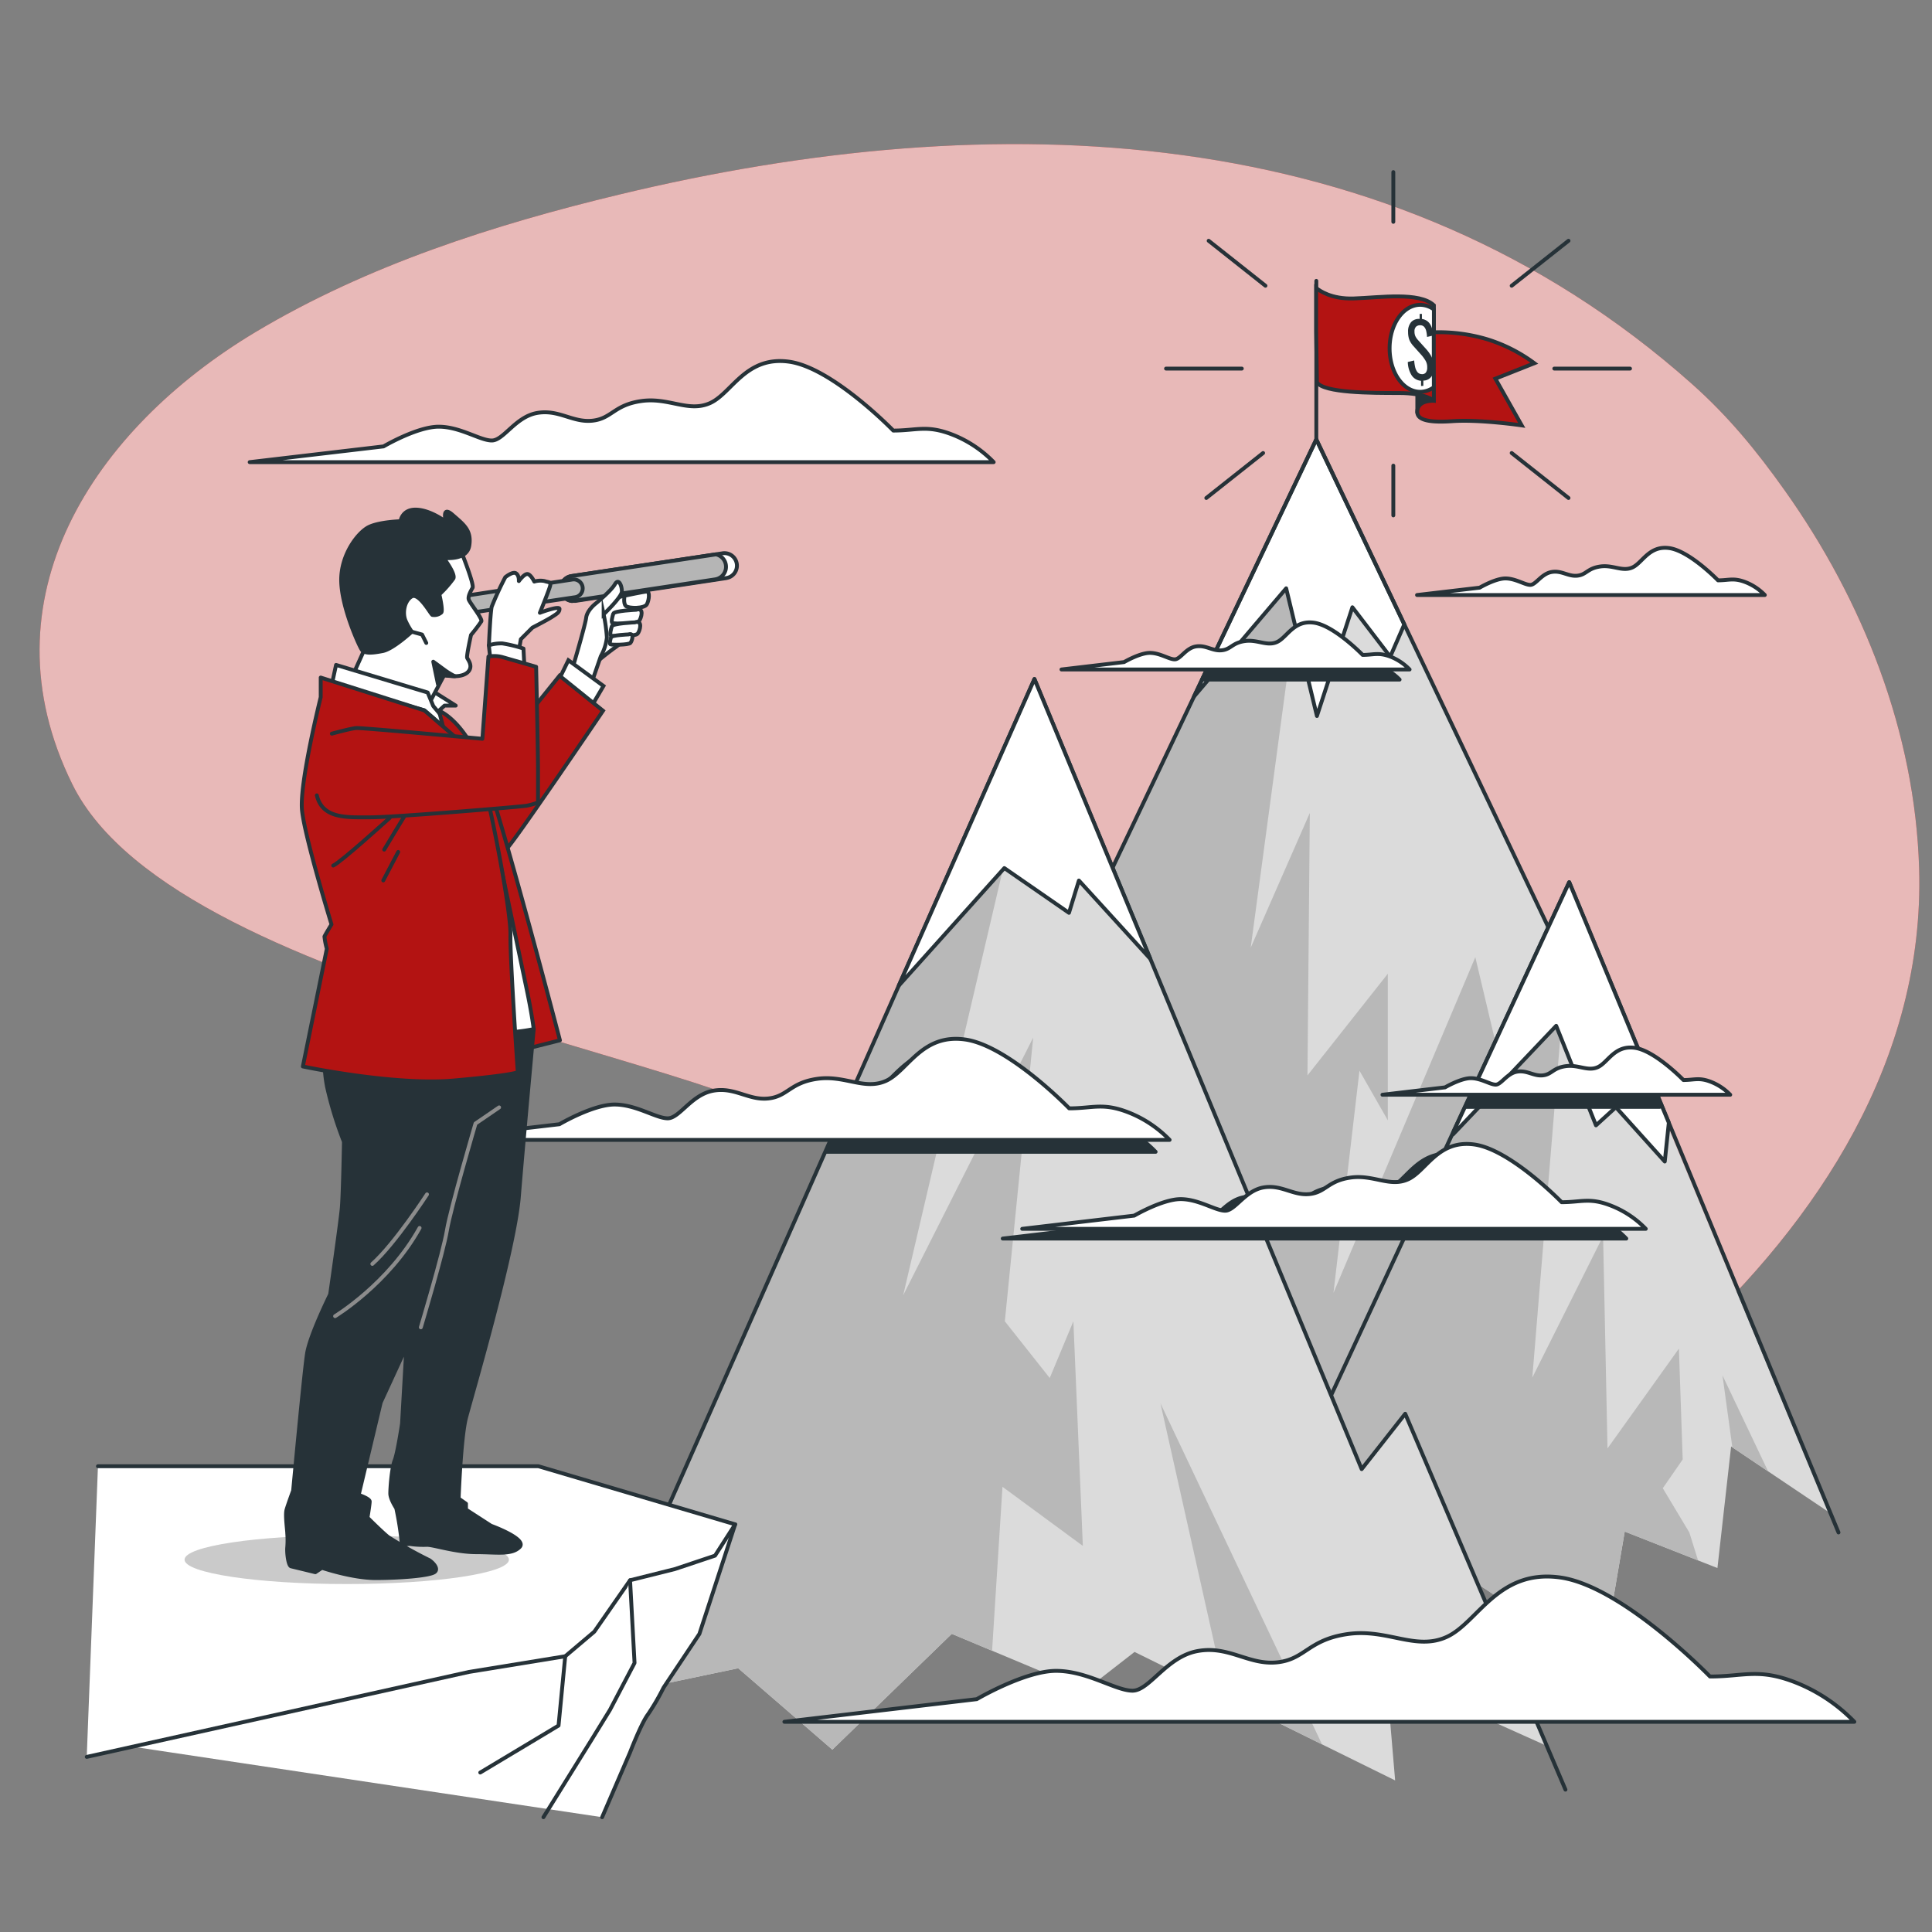 <svg xmlns="http://www.w3.org/2000/svg" viewBox="0 0 500 500"><rect x="0" y="0" width="500" height="500" fill="#808080" stroke="none"/><g id="freepik--background-simple--inject-67"><path d="M434.5,349c-4.55,4.15-9.22,8.16-13.93,12-32.56,26.73-70.25,46.5-112.8,50.32l-3.14.26c-79.5,5.83-78-89-87.52-112.32S46.45,259.2,18.74,203C-5,155,24.27,111,66.15,85.93c28.92-17.29,61.7-27.79,94.29-35.62C257,27.1,360,30.12,437.82,99.32c9.45,8.4,16.72,17.28,24,27.52,20.34,28.59,33.82,62.71,34.85,98,1.43,49.21-25.92,90.86-61,123.11Z" style="fill:#B31312"></path><path d="M434.5,349c-4.55,4.15-9.22,8.16-13.93,12-32.56,26.73-70.25,46.5-112.8,50.32l-3.14.26c-79.5,5.83-78-89-87.52-112.32S46.45,259.2,18.74,203C-5,155,24.27,111,66.15,85.93c28.92-17.29,61.7-27.79,94.29-35.62C257,27.1,360,30.12,437.82,99.32c9.45,8.4,16.72,17.28,24,27.52,20.34,28.59,33.82,62.71,34.85,98,1.43,49.21-25.92,90.86-61,123.11Z" style="fill:#fff;opacity:0.7"></path></g><g id="freepik--Moutains--inject-67"><polygon points="406.86 252.91 406.86 371.51 273.55 371.51 274.45 252.91 275 251.76 299.42 200.42 311.09 175.88 313.47 170.89 340.66 113.71 341.22 114.89 378.07 192.37 406.86 252.91" style="fill:#dbdbdb"></polygon><polygon points="409.96 366.42 406.86 366.99 382.48 371.51 322.53 371.51 279.02 279.53 275 251.76 299.42 200.42 311.09 175.88 313.47 170.89 340.66 113.71 341.22 114.89 323.68 245.27 338.98 210.39 338.37 278.31 359.17 252 359.17 289.94 351.83 277.09 345.1 334.6 381.81 247.72 406.86 353.35 409.96 366.42" style="fill:#b8b8b8"></polygon><polygon points="311.09 175.88 309 180.27 332.86 152.26 340.82 185.3 350 157.16 359.79 169.96 363.43 161.59 341.22 114.89 340.66 113.71 313.47 170.89 311.09 175.88" style="fill:#fff;stroke:#263238;stroke-linecap:round;stroke-linejoin:round"></polygon><polygon points="406.86 252.91 406.86 371.51 273.55 371.51 274.45 252.91 275 251.76 299.42 200.42 311.09 175.88 313.47 170.89 340.66 113.71 341.22 114.89 378.07 192.37 406.86 252.91" style="fill:none;stroke:#263238;stroke-linecap:round;stroke-linejoin:round"></polygon><polygon points="473.18 391.26 448.01 374.35 444.47 405.81 420.48 396.37 414.59 430.97 373.69 404.24 339.09 404.24 341.05 369.24 379.55 286.46 381.29 282.73 403.97 233.97 422.06 268.58 425.16 276.02 429.51 286.46 473.18 391.26" style="fill:#dbdbdb"></polygon><polygon points="445.78 355.96 448.33 374.56 457.59 380.79 445.78 355.96" style="fill:#b8b8b8"></polygon><polygon points="420.48 396.37 439.46 403.84 437.2 396.6 430.33 385.15 435.48 377.71 434.5 349.02 416.02 374.85 414.88 319.9 396.56 356.53 406.28 238.39 403.97 233.97 381.29 282.73 379.55 286.46 341.05 369.24 339.09 404.24 373.69 404.24 414.59 430.97 420.48 396.37" style="fill:#b8b8b8"></polygon><polyline points="475.8 396.6 406.11 228.31 327.31 398.13" style="fill:none;stroke:#263238;stroke-linecap:round;stroke-linejoin:round"></polyline><polygon points="413.04 291.24 418.19 286.55 430.84 300.6 431.89 290.57 406.11 228.31 376.08 293.04 376.04 293.58 402.74 265.48 413.04 291.24" style="fill:#fff;stroke:#263238;stroke-linecap:round;stroke-linejoin:round"></polygon><polygon points="358.72 433.14 361.06 460.77 342.14 451.44 317.36 439.22 293.62 427.52 280.97 437.36 246.32 422.84 215.41 452.81 191.05 431.74 162.02 437.82 163.89 409.72 213.79 298.09 220.27 283.58 264.58 184.46 279.1 217.71 292.68 235.51 352.4 380.21 363.67 365.88 400.4 451.87 358.72 433.14" style="fill:#dbdbdb"></polygon><polygon points="271.67 356.63 260.05 341.95 267.39 268.52 233.74 335.22 263.11 209.78 264.97 185.34 264.58 184.46 220.27 283.58 213.79 298.09 163.89 409.72 162.02 437.82 191.05 431.74 215.41 452.81 246.32 422.84 256.75 427.21 259.44 384.78 280.24 400.08 277.79 341.95 271.67 356.63" style="fill:#b8b8b8"></polygon><polyline points="405.14 463.16 363.67 365.88 352.4 380.21 267.71 175.73 167.05 403.25" style="fill:none;stroke:#263238;stroke-linecap:round;stroke-linejoin:round"></polyline><polygon points="297.7 248.15 267.71 175.73 232.61 255.07 259.92 224.66 276.65 236.24 279.22 227.88 297.7 248.15" style="fill:#fff;stroke:#263238;stroke-linecap:round;stroke-linejoin:round"></polygon><polygon points="342.14 451.44 317.36 439.22 300.32 363.17 342.14 451.44" style="fill:#b8b8b8"></polygon></g><g id="freepik--Clouds--inject-67"><path d="M362.21,175.88H311.09l2.38-5h.15c2.38-.24,2.62-1.9,5.95-2.38s5.72,1.43,8.34.24,4.29-5.72,9.53-5,12.62,8.33,12.62,8.33c2.86,0,4.05-.71,7.15.48A14.13,14.13,0,0,1,362.21,175.88Z" style="fill:#263238;stroke:#263238;stroke-linecap:round;stroke-linejoin:round"></path><path d="M352.65,169.49s-7.39-7.63-12.63-8.34-6.91,3.81-9.53,5-5-.71-8.33-.24-3.58,2.15-6,2.39-4.05-1.43-6.67-1-4,3.34-5.48,3.34-3.81-1.67-6.43-1.67-6.67,2.38-6.67,2.38l-16.2,1.91H364.8a14.06,14.06,0,0,0-5-3.34C356.7,168.77,355.51,169.49,352.65,169.49Z" style="fill:#fff;stroke:#263238;stroke-linecap:round;stroke-linejoin:round"></path><path d="M444.62,150.19s-7.38-7.62-12.62-8.34-6.91,3.81-9.53,5-5-.72-8.34-.24-3.57,2.14-5.95,2.38-4.05-1.43-6.67-.95-4.05,3.33-5.48,3.33-3.81-1.67-6.43-1.67-6.67,2.39-6.67,2.39l-16.2,1.9h90a14.13,14.13,0,0,0-5-3.33C448.67,149.48,447.48,150.19,444.62,150.19Z" style="fill:#fff;stroke:#263238;stroke-linecap:round;stroke-linejoin:round"></path><path d="M399.11,313.65S385.88,300,376.48,298.71s-12.37,6.83-17.07,9-9-1.28-14.94-.43-6.4,3.85-10.67,4.27-7.26-2.56-11.95-1.7-7.26,6-9.82,6-6.83-3-11.52-3-12,4.27-12,4.27l-29,3.42H420.88a25.17,25.17,0,0,0-9-6C406.36,312.37,404.23,313.65,399.11,313.65Z" style="fill:#263238;stroke:#263238;stroke-linecap:round;stroke-linejoin:round"></path><path d="M404.15,311.13s-13.23-13.66-22.63-14.94-12.37,6.83-17.07,9-9-1.28-14.94-.43-6.4,3.85-10.67,4.27-7.26-2.56-11.95-1.7-7.26,6-9.82,6-6.83-3-11.52-3-12,4.27-12,4.27l-29,3.42H425.92a25.17,25.17,0,0,0-9-6C411.4,309.85,409.27,311.13,404.15,311.13Z" style="fill:#fff;stroke:#263238;stroke-linecap:round;stroke-linejoin:round"></path><path d="M429.51,286.46h-50l1.74-3.73a15.41,15.41,0,0,0,3.54,1.11c1.43,0,2.86-2.86,5.48-3.33s4.29,1.19,6.67.95,2.62-1.91,6-2.38,5.71,1.43,8.33.23,4.29-5.71,9.53-5a12.48,12.48,0,0,1,4.36,1.71Z" style="fill:#263238;stroke:#263238;stroke-linecap:round;stroke-linejoin:round"></path><path d="M435.67,279.51s-7.38-7.63-12.62-8.34-6.91,3.81-9.53,5-5-.71-8.34-.24-3.57,2.15-5.95,2.38-4.05-1.42-6.67-.95-4.05,3.34-5.48,3.34-3.81-1.67-6.43-1.67-6.67,2.38-6.67,2.38l-16.2,1.91h90a14.08,14.08,0,0,0-5-3.34C439.72,278.79,438.53,279.51,435.67,279.51Z" style="fill:#fff;stroke:#263238;stroke-linecap:round;stroke-linejoin:round"></path><path d="M299.07,298.09H213.79l6.48-14.51a10.11,10.11,0,0,0,5.45-.77c5.61-2.54,9.17-12.22,20.38-10.69s27,17.82,27,17.82c6.11,0,8.66-1.52,15.28,1A30.18,30.18,0,0,1,299.07,298.09Z" style="fill:#263238;stroke:#263238;stroke-linecap:round;stroke-linejoin:round"></path><path d="M276.71,286.84s-15.79-16.3-27-17.83-14.77,8.15-20.38,10.7-10.69-1.53-17.82-.51-7.64,4.58-12.74,5.09-8.66-3.05-14.26-2-8.66,7.13-11.71,7.13-8.15-3.57-13.76-3.57-14.26,5.1-14.26,5.1L110.16,295H302.69a30.06,30.06,0,0,0-10.7-7.13C285.37,285.31,282.83,286.84,276.71,286.84Z" style="fill:#fff;stroke:#263238;stroke-linecap:round;stroke-linejoin:round"></path><path d="M231.18,111.43s-15.79-16.3-27-17.83-14.77,8.15-20.38,10.7-10.69-1.53-17.83-.51-7.64,4.58-12.73,5.09-8.66-3-14.26-2S130.33,114,127.27,114s-8.15-3.57-13.75-3.57-14.26,5.1-14.26,5.1l-34.64,4.07H257.16a30.18,30.18,0,0,0-10.7-7.13C239.84,109.9,237.29,111.43,231.18,111.43Z" style="fill:#fff;stroke:#263238;stroke-linecap:round;stroke-linejoin:round"></path><path d="M442.54,433.88s-22.71-23.44-38.83-25.64-21.24,11.72-29.3,15.39-15.39-2.2-25.64-.74-11,6.6-18.32,7.33-12.45-4.4-20.51-2.93-12.46,10.26-16.85,10.26-11.72-5.13-19.78-5.13-20.52,7.32-20.52,7.32L203,445.6H479.9a43.24,43.24,0,0,0-15.38-10.25C455,431.68,451.33,433.88,442.54,433.88Z" style="fill:#fff;stroke:#263238;stroke-linecap:round;stroke-linejoin:round"></path></g><g id="freepik--Flag--inject-67"><line x1="340.66" y1="113.71" x2="340.66" y2="72.69" style="fill:none;stroke:#263238;stroke-linecap:round;stroke-linejoin:round"></line><path d="M366.8,106.76V99.17a10.75,10.75,0,0,1,3.89,3.59,5.09,5.09,0,0,1,.4,1A3.81,3.81,0,0,0,366.8,106.76Z" style="fill:#263238;stroke:#263238;stroke-linecap:round;stroke-linejoin:round"></path><path d="M350.4,77.24c-5.91.22-9-2.09-9.78-2.7v11.3l.2,13.1c1.76,2.77,14.12,2.77,21.19,2.77s9.08,2,9.08,2V79C367.31,75.48,357.21,77,350.4,77.24Z" style="fill:#B31312;stroke:#263238;stroke-miterlimit:10"></path><path d="M371.09,80.09a6.09,6.09,0,0,0-3.54-1.2c-4.37,0-7.92,5-7.92,11.26s3.55,11.25,7.92,11.25a6.09,6.09,0,0,0,3.54-1.2Z" style="fill:#fff;stroke:#263238;stroke-linecap:round;stroke-linejoin:round"></path><path d="M371.09,103.73s-4.41-.33-4.29,3c.06,1.59,2,2.77,9.08,2.27s17.94,1.09,17.94,1.09L387,98l10.09-4A40.35,40.35,0,0,0,385,87.84,43.75,43.75,0,0,0,371.06,86Z" style="fill:#B31312;stroke:#263238;stroke-miterlimit:10"></path><path d="M367.77,99.89V98.55A3.18,3.18,0,0,1,365.25,97a6.76,6.76,0,0,1-.91-3.32l1.65-.39a10.84,10.84,0,0,0,.23,1.63,3.33,3.33,0,0,0,.56,1.31,1.47,1.47,0,0,0,1.11.59,1.23,1.23,0,0,0,1.1-.38,2.09,2.09,0,0,0,.37-1.33,3.29,3.29,0,0,0-.42-1.75,10,10,0,0,0-1-1.4l-2.25-2.51a6.12,6.12,0,0,1-.71-1,4,4,0,0,1-.43-1.15,6,6,0,0,1-.14-1.39,3.67,3.67,0,0,1,.8-2.56,2.69,2.69,0,0,1,2.2-.81v-1.3l.58,0v1.3a3.29,3.29,0,0,1,1.21.44,2.85,2.85,0,0,1,.87.86,4.11,4.11,0,0,1,.56,1.27,9,9,0,0,1,.28,1.72l-1.59.37a9.35,9.35,0,0,0-.2-1.46,2.58,2.58,0,0,0-.52-1.12,1.34,1.34,0,0,0-1.06-.44,1.5,1.5,0,0,0-1.08.38,1.64,1.64,0,0,0-.39,1.22,2.92,2.92,0,0,0,.21,1.19,4.13,4.13,0,0,0,.67,1l2.26,2.51a10.14,10.14,0,0,1,.93,1.25,6.89,6.89,0,0,1,.71,1.5,5.78,5.78,0,0,1,.27,1.81,4.51,4.51,0,0,1-.35,1.84,2.6,2.6,0,0,1-2.41,1.62v1.36Z" style="fill:#263238"></path><line x1="360.59" y1="44.54" x2="360.59" y2="57.41" style="fill:none;stroke:#263238;stroke-linecap:round;stroke-linejoin:round"></line><line x1="360.59" y1="120.51" x2="360.59" y2="133.38" style="fill:none;stroke:#263238;stroke-linecap:round;stroke-linejoin:round"></line><line x1="312.8" y1="62.31" x2="327.5" y2="73.95" style="fill:none;stroke:#263238;stroke-linecap:round;stroke-linejoin:round"></line><line x1="405.93" y1="62.31" x2="391.22" y2="73.95" style="fill:none;stroke:#263238;stroke-linecap:round;stroke-linejoin:round"></line><line x1="405.93" y1="128.88" x2="391.22" y2="117.24" style="fill:none;stroke:#263238;stroke-linecap:round;stroke-linejoin:round"></line><line x1="312.19" y1="128.88" x2="326.89" y2="117.24" style="fill:none;stroke:#263238;stroke-linecap:round;stroke-linejoin:round"></line><line x1="321.38" y1="95.39" x2="301.77" y2="95.39" style="fill:none;stroke:#263238;stroke-linecap:round;stroke-linejoin:round"></line><line x1="421.85" y1="95.39" x2="402.25" y2="95.39" style="fill:none;stroke:#263238;stroke-linecap:round;stroke-linejoin:round"></line></g><g id="freepik--Floor--inject-67"><path d="M155.83,470.29l7.23-16.77s2.89-7.52,4.63-9.83a59.76,59.76,0,0,0,4.05-6.95L181,422.86l9.26-28.36-25.69,8.57-19.75,15.19-27,13.29-93.42,19" style="fill:#fff;stroke:#263238;stroke-linecap:round;stroke-linejoin:round"></path><polyline points="25.35 379.46 139.34 379.46 190.26 394.5 185.05 402.6 174.63 406.08 163.06 408.97 153.8 422.28 146.28 428.64 121.4 432.69 22.45 454.68" style="fill:#fff;stroke:#263238;stroke-linecap:round;stroke-linejoin:round"></polyline><polyline points="163.06 408.97 164.22 430.38 157.85 442.53 153.22 450.05 140.64 470.29" style="fill:#fff;stroke:#263238;stroke-linecap:round;stroke-linejoin:round"></polyline><polyline points="146.28 428.64 144.55 446.58 135.87 451.79 124.29 458.73" style="fill:#fff;stroke:#263238;stroke-linecap:round;stroke-linejoin:round"></polyline></g><g id="freepik--Character--inject-67"><path d="M131.71,403.64c0,3.49-18.78,6.31-41.95,6.31s-42-2.82-42-6.31,18.79-6.31,42-6.31S131.71,400.16,131.71,403.64Z" style="opacity:0.21"></path><path d="M155.09,170.75s2.66-2.18,4.23-3.26,4.36-4.12,4.6-5.33,1.57-8.47,1.57-8.47a9.75,9.75,0,0,0-2.78.24c-1.81.37-3.39.85-3.39.85l-4.84,5.81Z" style="fill:#fff;stroke:#263238;stroke-miterlimit:10"></path><path d="M161.62,154.18s-.36,2,.36,2.66,4.84.72,5.45-.49.73-3.26,0-3.26S161.62,154.18,161.62,154.18Z" style="fill:#fff;stroke:#263238;stroke-miterlimit:10"></path><path d="M164.65,157.81s-5.69.24-5.93,1-.61,2.18-.24,2.42,6.29.25,6.89-.48S166.82,157.08,164.65,157.81Z" style="fill:#fff;stroke:#263238;stroke-miterlimit:10"></path><path d="M164.28,161.07s-5.68.24-5.93,1-.6,2.18-.24,2.42,6.29.24,6.9-.48S166.46,160.35,164.28,161.07Z" style="fill:#fff;stroke:#263238;stroke-miterlimit:10"></path><path d="M162.62,164.19s-4.3.18-4.48.73-.46,1.65-.19,1.83,4.76.18,5.21-.37S164.26,163.64,162.62,164.19Z" style="fill:#fff;stroke:#263238;stroke-miterlimit:10"></path><path d="M187.87,149.63l-39,5.89-.48,0H148a3.25,3.25,0,0,1-.11-6.44l37.41-5.63,1.59-.24a3.24,3.24,0,1,1,1,6.4Z" style="fill:#fff;stroke:#263238;stroke-miterlimit:10"></path><path d="M185.1,149.94,148,155.54a3.25,3.25,0,0,1-.11-6.44l37.41-5.63a3.29,3.29,0,0,1-.22,6.47Z" style="fill:#b5b5b5;stroke:#263238;stroke-miterlimit:10"></path><path d="M121.57,158.67a2.31,2.31,0,0,1-.34-4.6L148,150a2.32,2.32,0,1,1,.69,4.58l-26.81,4Z" style="fill:#b5b5b5;stroke:#263238;stroke-miterlimit:10"></path><path d="M148.31,172.45s3.15-10.65,3.39-12.59,2.42-3.63,2.42-3.63,4-3.26,5-5,1.82.36,1.82,1.82-4.72,5.93-4.72,5.93a41.2,41.2,0,0,1,.84,6,12.66,12.66,0,0,1-1.57,4.84l-2.3,6.65Z" style="fill:#fff;stroke:#263238;stroke-miterlimit:10"></path><polygon points="147.1 170.87 156.18 177.53 152.91 183.09 144.56 176.08 147.1 170.87" style="fill:#fff;stroke:#263238;stroke-miterlimit:10"></polygon><path d="M144.8,174.87l11.26,9.07s-23.6,34.85-25.05,35.82a15.91,15.91,0,0,1-4.24,1.57l-5.56-17.18Z" style="fill:#B31312;stroke:#263238;stroke-miterlimit:10"></path><polygon points="112.38 179.1 117.94 182.61 115.04 182.61 113.59 183.94 110.92 183.7 109.96 180.55 112.38 179.1" style="fill:#fff;stroke:#263238;stroke-linecap:round;stroke-linejoin:round"></polygon><path d="M119.39,142.8s3.39,8.47,2.91,9.32-1.21,2.18-1,3,3.63,5,3.27,5.69a43.16,43.16,0,0,1-2.67,3.51s-1.21,5.44-1,5.93,1.33,1.81.6,3.14S118.91,175,117.7,175a22.34,22.34,0,0,1-2.78-.24l-3.51,6.65-19.72-7.5,3-6.66a18.11,18.11,0,0,1-.61-11c1.58-6.17,13.44-13.31,18.4-14S119.39,142.8,119.39,142.8Z" style="fill:#fff;stroke:#263238;stroke-linecap:round;stroke-linejoin:round"></path><path d="M114.8,144.37s3.14,4.12,2.54,5.33a28.29,28.29,0,0,1-3.63,4.11s1,4.24.48,4.72a2.79,2.79,0,0,1-2.3.61c-.48-.25-3.51-6-5.44-4.72s-2.3,4.47-1.46,6.29a17.19,17.19,0,0,0,1.58,2.78s-4.84,4.48-7.5,5-4.72.73-5.45-.36-5.2-10.89-5.32-17.79,4.47-12.7,7.26-14,8.1-1.45,8.1-1.45.37-3.15,4.12-3,7.62,3.15,7.62,3.15-1.21-4.36,1.69-1.82,5,4,4.36,8S114.8,144.37,114.8,144.37Z" style="fill:#263238;stroke:#263238;stroke-linecap:round;stroke-linejoin:round"></path><polyline points="106.57 163.49 109.23 164.22 110.32 166.4" style="fill:none;stroke:#263238;stroke-linecap:round;stroke-linejoin:round"></polyline><path d="M117.7,175a20,20,0,0,1-2.42-1.45c-1-.73-3.15-2.3-3.15-2.3l1.21,5.8,1.58-2.29Z" style="fill:#263238;stroke:#263238;stroke-linecap:round;stroke-linejoin:round"></path><polygon points="86.97 172.08 85.88 177.16 109.83 183.82 121.45 193.86 112.13 182.73 110.68 179.22 86.97 172.08" style="fill:#fff;stroke:#263238;stroke-linecap:round;stroke-linejoin:round"></polygon><path d="M113.59,183.94s6.71,2.32,11.83,16.19,19.49,69.1,19.49,69.1l-7.93,2a325.38,325.38,0,0,0-9.74-39.46C121,212.51,113.59,183.94,113.59,183.94Z" style="fill:#B31312;stroke:#263238;stroke-linecap:round;stroke-linejoin:round"></path><path d="M138.13,266.33s-2.71,29.34-3.85,43.4-12.35,52.07-13.68,57.2-1.9,20.9-1.9,20.9l1.9,1.33v1.52l6.46,4.18s9.5,3.43,7.41,5.52-5.89,1.33-11.21,1.33-11-1.9-12.73-1.9a24.39,24.39,0,0,1-4.18-.19c-.76-.19-2.47.57-2.47-1.14a81,81,0,0,0-1.33-8.18S101,388,101,386.5s.38-6.65,1.14-8.55,1.9-9.5,1.9-9.5l1.14-19.95-6.65,14.44-5.7,23.94s2.85.95,2.85,1.71-.57,4.18-.57,4.18,3.61,3.61,5.32,5a109.72,109.72,0,0,0,10.45,5.89c.57.19,3,2.28,1.52,3.23s-9.12,1.52-15.2,1.52-13.88-2.66-13.88-2.66l-1.71,1.14-6.27-1.52c-.76-.19-1.14-3.61-1-4.94a22.71,22.71,0,0,0,0-3.62c0-.76-.57-4.75-.19-6.08s1.71-4.94,1.71-4.94,2.85-30.78,3.61-35.53S85.44,335,85.44,335s2.67-18.63,3-22.24.57-17.29.57-17.29a96.33,96.33,0,0,1-4.38-14.25c-1.14-6.08-.19-7.41-.19-7.41L87,264.31Z" style="fill:#263238;stroke:#263238;stroke-linecap:round;stroke-linejoin:round"></path><path d="M108.91,343.51s5.79-19.29,6.75-25.08,7.4-27.66,7.4-27.66l6.11-4.18" style="fill:none;stroke:#8c8c8c;stroke-linecap:round;stroke-linejoin:round"></path><path d="M86.72,340.62s13.83-8.36,21.87-22.83" style="fill:none;stroke:#8c8c8c;stroke-linecap:round;stroke-linejoin:round"></path><path d="M110.51,309.1s-8.36,12.87-14.15,18" style="fill:none;stroke:#8c8c8c;stroke-linecap:round;stroke-linejoin:round"></path><path d="M125.2,203.18s9.8,46.64,11.12,52.91,1.81,10.24,1.81,10.24a49.91,49.91,0,0,1-6.1.82c-1.82,0-5.78-.16-5.78-.16l-6-66.37Z" style="fill:#fff;stroke:#263238;stroke-linecap:round;stroke-linejoin:round"></path><path d="M83,175.35v5.08s-5.56,22.27-4.84,29.28,7.63,29.53,7.63,29.53-1.7,2.78-1.82,3.14a18.16,18.16,0,0,0,.61,3.15L78.38,276s23.59,5,39.08,3.63S134,277.47,134,277.47,132,248.68,132.1,241.9s-5.57-35.45-6.9-38.72-3.75-9.32-3.75-9.32l-11.62-10Z" style="fill:#B31312;stroke:#263238;stroke-linecap:round;stroke-linejoin:round"></path><path d="M100.88,211.65S88.06,223.27,86.24,224" style="fill:none;stroke:#263238;stroke-linecap:round;stroke-linejoin:round"></path><path d="M104.63,211.29s-3.63,5.93-5.2,8.59" style="fill:none;stroke:#263238;stroke-linecap:round;stroke-linejoin:round"></path><line x1="103.06" y1="220.48" x2="99.19" y2="227.86" style="fill:none;stroke:#263238;stroke-linecap:round;stroke-linejoin:round"></line><path d="M126.53,167s.37-8.59.73-10a82.5,82.5,0,0,1,3.51-7.62s1.93-1.58,2.78-1,.73,2,.73,2,1.45-2,2.3-1.81,1.69,1.94,1.69,1.94a5.48,5.48,0,0,1,2.66-.13c1,.37,1.7.13,1.45,1.21s-2.66,7-2.66,7,5.08-1.93,5.08-1-.84,1.34-1.93,2.06-5.08,2.78-5.08,2.78l-3,3-.48,2.78Z" style="fill:#fff;stroke:#263238;stroke-linecap:round;stroke-linejoin:round"></path><path d="M127,171.48l-.49-4.48a10.63,10.63,0,0,1,3.51-.48,34.83,34.83,0,0,1,5.45,1.33l.24,4.6Z" style="fill:#fff;stroke:#263238;stroke-linecap:round;stroke-linejoin:round"></path><path d="M85.88,189.87s4.84-1.33,6.29-1.45,32.67,2.78,32.67,2.78l1.57-21.29a8.36,8.36,0,0,1,3.51.12l8.83,2.54s.49,22,.49,27v8.11a19.7,19.7,0,0,1-2.91.84c-1.33.25-34.36,3-40.41,3S83.46,212,82,205.84" style="fill:#B31312;stroke:#263238;stroke-linecap:round;stroke-linejoin:round"></path></g></svg>
